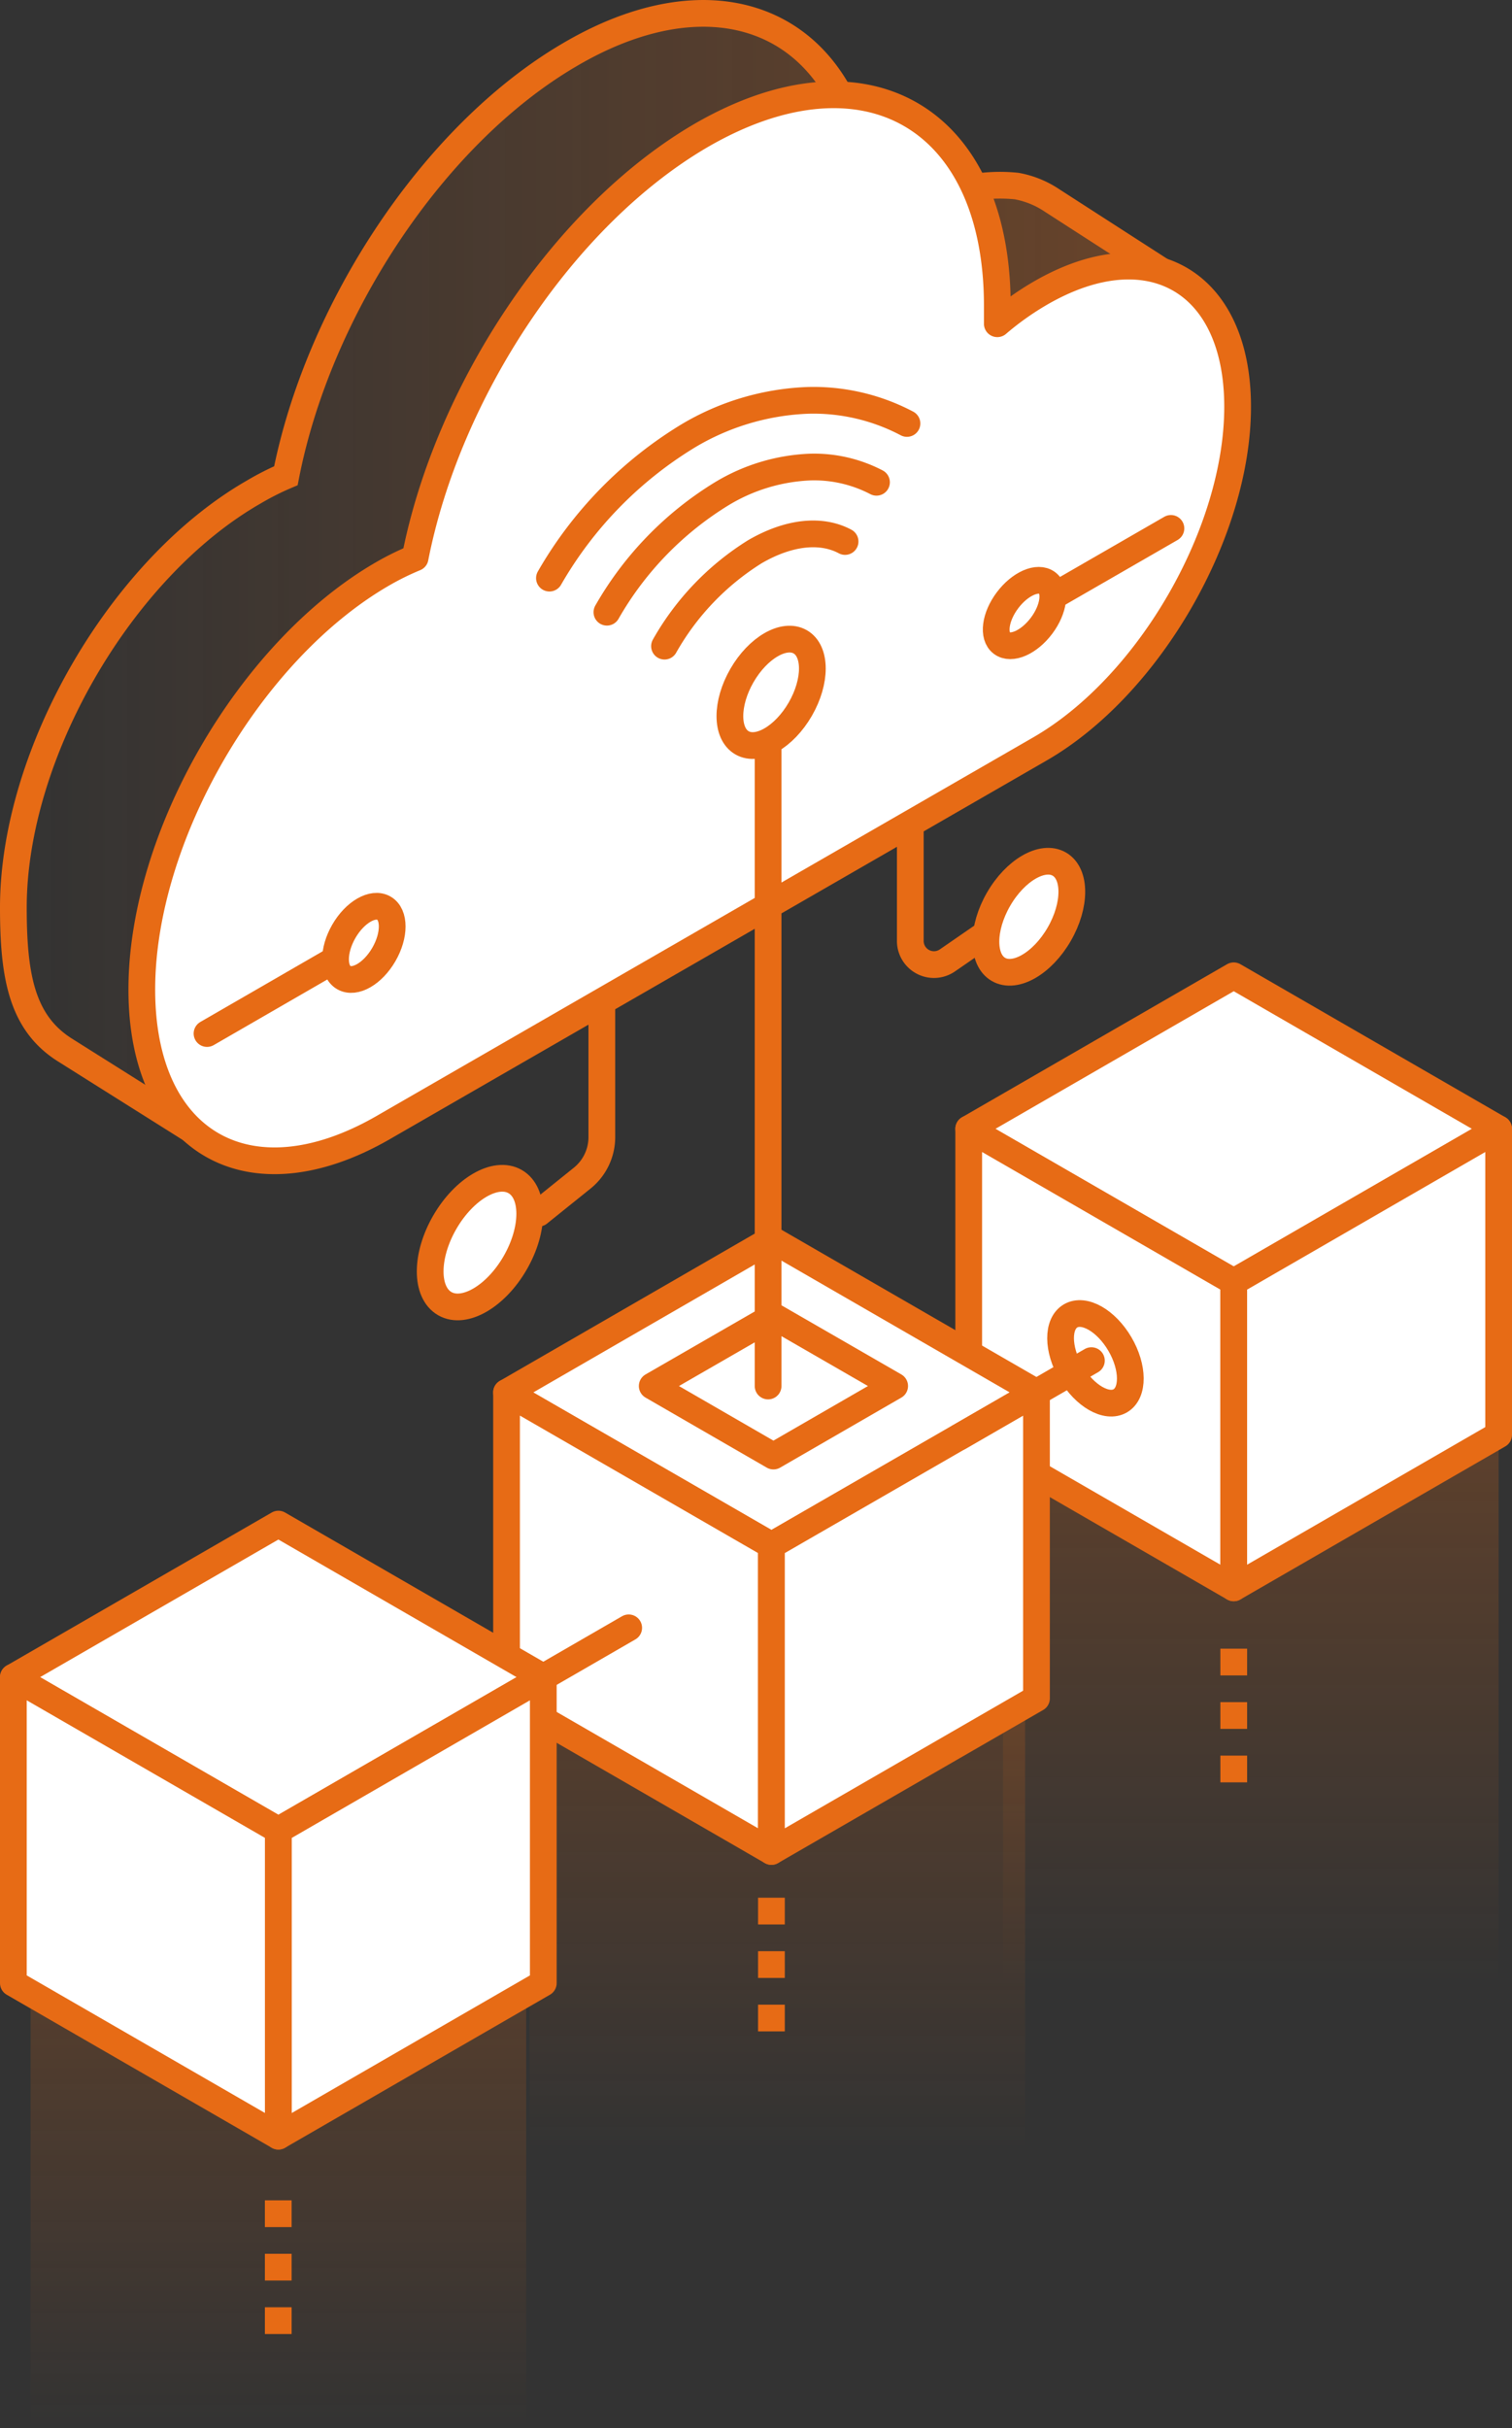 <?xml version="1.0" encoding="UTF-8"?> <svg xmlns="http://www.w3.org/2000/svg" xmlns:xlink="http://www.w3.org/1999/xlink" viewBox="0 0 113.13 181.66"><rect x="0" y="0" width="113.13" height="181.66" fill="#333333" stroke="none"/><defs><style>.cls-1{fill:url(#linear-gradient);}.cls-2,.cls-6{fill:none;}.cls-2,.cls-5,.cls-6,.cls-7,.cls-8{stroke:#e76b15;stroke-width:2px;}.cls-2,.cls-5,.cls-6,.cls-8{stroke-linejoin:round;}.cls-2{stroke-dasharray:2 2;}.cls-3{fill:url(#linear-gradient-2);}.cls-4{fill:url(#linear-gradient-3);}.cls-5,.cls-8,.cls-9{fill:#fff;}.cls-5,.cls-6{stroke-linecap:round;}.cls-7{stroke-miterlimit:10;fill:url(#linear-gradient-4);}</style><linearGradient id="linear-gradient" x1="20.83" y1="181.66" x2="20.83" y2="129.19" gradientUnits="userSpaceOnUse"><stop offset="0" stop-color="#e76b15" stop-opacity="0"></stop><stop offset="1" stop-color="#e76b15" stop-opacity="0.3"></stop></linearGradient><linearGradient id="linear-gradient-2" x1="58.16" y1="160.87" x2="58.16" y2="108.4" xlink:href="#linear-gradient"></linearGradient><linearGradient id="linear-gradient-3" x1="93.59" y1="148.37" x2="93.59" y2="95.9" xlink:href="#linear-gradient"></linearGradient><linearGradient id="linear-gradient-4" x1="1" y1="43.36" x2="87.61" y2="43.36" xlink:href="#linear-gradient"></linearGradient></defs><g id="Layer_2" data-name="Layer 2"><g id="Layer_1-2" data-name="Layer 1"><rect class="cls-1" x="2.29" y="129.19" width="37.08" height="52.47"></rect><line class="cls-2" x1="20.82" y1="164.61" x2="20.82" y2="176.53"></line><rect class="cls-3" x="39.62" y="108.4" width="37.08" height="52.47"></rect><rect class="cls-4" x="75.05" y="95.9" width="37.08" height="52.47"></rect><polygon class="cls-5" points="112.13 84.45 92.31 95.9 72.48 84.45 92.31 73 112.13 84.45"></polygon><polygon class="cls-5" points="92.31 118.79 72.48 107.34 72.48 84.45 92.31 95.9 92.31 118.79"></polygon><polygon class="cls-5" points="92.31 118.79 112.13 107.34 112.13 84.45 92.31 95.9 92.31 118.79"></polygon><polygon class="cls-5" points="77.55 104.17 57.72 115.61 37.9 104.17 57.72 92.72 77.55 104.17"></polygon><polygon class="cls-5" points="66.94 103.69 57.87 108.93 48.8 103.69 57.87 98.46 66.94 103.69"></polygon><polygon class="cls-5" points="57.72 138.51 37.9 127.06 37.9 104.17 57.72 115.61 57.72 138.51"></polygon><polygon class="cls-5" points="57.72 138.51 77.55 127.06 77.55 104.17 57.72 115.61 57.72 138.51"></polygon><line class="cls-6" x1="71.75" y1="107.52" x2="81.66" y2="101.79"></line><line class="cls-6" x1="37.12" y1="127.51" x2="47.04" y2="121.78"></line><polygon class="cls-5" points="40.65 125.47 20.83 136.92 1 125.47 20.83 114.02 40.65 125.47"></polygon><polygon class="cls-5" points="20.83 159.81 1 148.36 1 125.47 20.83 136.92 20.83 159.81"></polygon><polygon class="cls-5" points="20.83 159.81 40.65 148.36 40.65 125.47 20.83 136.92 20.83 159.81"></polygon><ellipse class="cls-6" cx="81.96" cy="101.62" rx="2.12" ry="3.68" transform="translate(-40.12 55.36) rotate(-30.36)"></ellipse><line class="cls-2" x1="57.72" y1="141.97" x2="57.72" y2="153.17"></line><line class="cls-2" x1="92.31" y1="123.34" x2="92.31" y2="133.45"></line><path class="cls-7" d="M87.61,20.73,78.72,15a7,7,0,0,0-2.65-1.08,12.24,12.24,0,0,0-7.91,1.91,23.71,23.71,0,0,0-3.24,2.3c0-.45,0-.9,0-1.34C65,2.61,54.78-3.07,42.6,4.11c-10.23,6-18.79,19.11-21.21,31.48A20.43,20.43,0,0,0,19,36.8C9,42.53,1,56.44,1,67.89,1,73,1.62,76.5,4.84,78.54l11.42,7.19,13.3-13.61,38.6-22.29c8-4.6,14.44-15.63,14.72-24.91Z"></path><path class="cls-8" d="M77.86,21.92a21.79,21.79,0,0,0-3.24,2.3c0-.45,0-.9,0-1.34,0-14.1-9.91-19.82-22.12-12.77-10.33,6-19,19.16-21.44,31.62a20.54,20.54,0,0,0-2.45,1.21c-9.91,5.73-18,19.64-18,31.09s8,16.08,18,10.36L77.86,56C86,51.27,92.6,39.83,92.6,30.43S86,17.22,77.86,21.92Z"></path><line class="cls-5" x1="57.47" y1="55.39" x2="57.47" y2="103.69"></line><ellipse class="cls-5" cx="35.91" cy="92.96" rx="5.27" ry="3.04" transform="translate(-62.55 77.58) rotate(-60)"></ellipse><ellipse class="cls-5" cx="57.69" cy="51.79" rx="4.36" ry="2.52" transform="translate(-16 75.86) rotate(-60)"></ellipse><g id="Offset_Group" data-name="Offset Group"><path class="cls-9" d="M41.11,43.25A29.82,29.82,0,0,1,51.49,32.61a18.83,18.83,0,0,1,9-2.66,15,15,0,0,1,7.37,1.73"></path><path class="cls-9" d="M45.41,45.8A24.78,24.78,0,0,1,54,36.94a13.84,13.84,0,0,1,6.64-2,10.1,10.1,0,0,1,4.94,1.14"></path></g><path class="cls-9" d="M49.72,48.34a19.78,19.78,0,0,1,6.77-7.07c2.61-1.51,5-1.69,6.74-.76"></path><g id="Offset_Group-2" data-name="Offset Group"><path class="cls-6" d="M41.11,43.25A29.82,29.82,0,0,1,51.49,32.61a18.83,18.83,0,0,1,9-2.66,15,15,0,0,1,7.37,1.73"></path><path class="cls-6" d="M45.41,45.8A24.78,24.78,0,0,1,54,36.94a13.84,13.84,0,0,1,6.64-2,10.1,10.1,0,0,1,4.94,1.14"></path></g><path class="cls-6" d="M49.72,48.34a19.78,19.78,0,0,1,6.77-7.07c2.61-1.51,5-1.69,6.74-.76"></path><path class="cls-6" d="M40.3,90.76l3.27-2.63a3.94,3.94,0,0,0,1.46-3V75.37"></path><ellipse class="cls-5" cx="76.98" cy="68.58" rx="4.55" ry="2.62" transform="translate(-20.9 100.96) rotate(-60)"></ellipse><path class="cls-6" d="M73.77,69.86l-2.9,2a1.77,1.77,0,0,1-2.76-1.47v-8.3"></path><line class="cls-6" x1="15.49" y1="77.32" x2="24.89" y2="71.89"></line><ellipse class="cls-6" cx="27.23" cy="70.54" rx="3" ry="1.73" transform="translate(-47.48 58.85) rotate(-60)"></ellipse><line class="cls-6" x1="87.61" y1="39.53" x2="78.99" y2="44.5"></line><ellipse class="cls-6" cx="76.65" cy="45.86" rx="2.82" ry="1.59" transform="translate(-6.07 79.55) rotate(-53.05)"></ellipse></g></g></svg> 